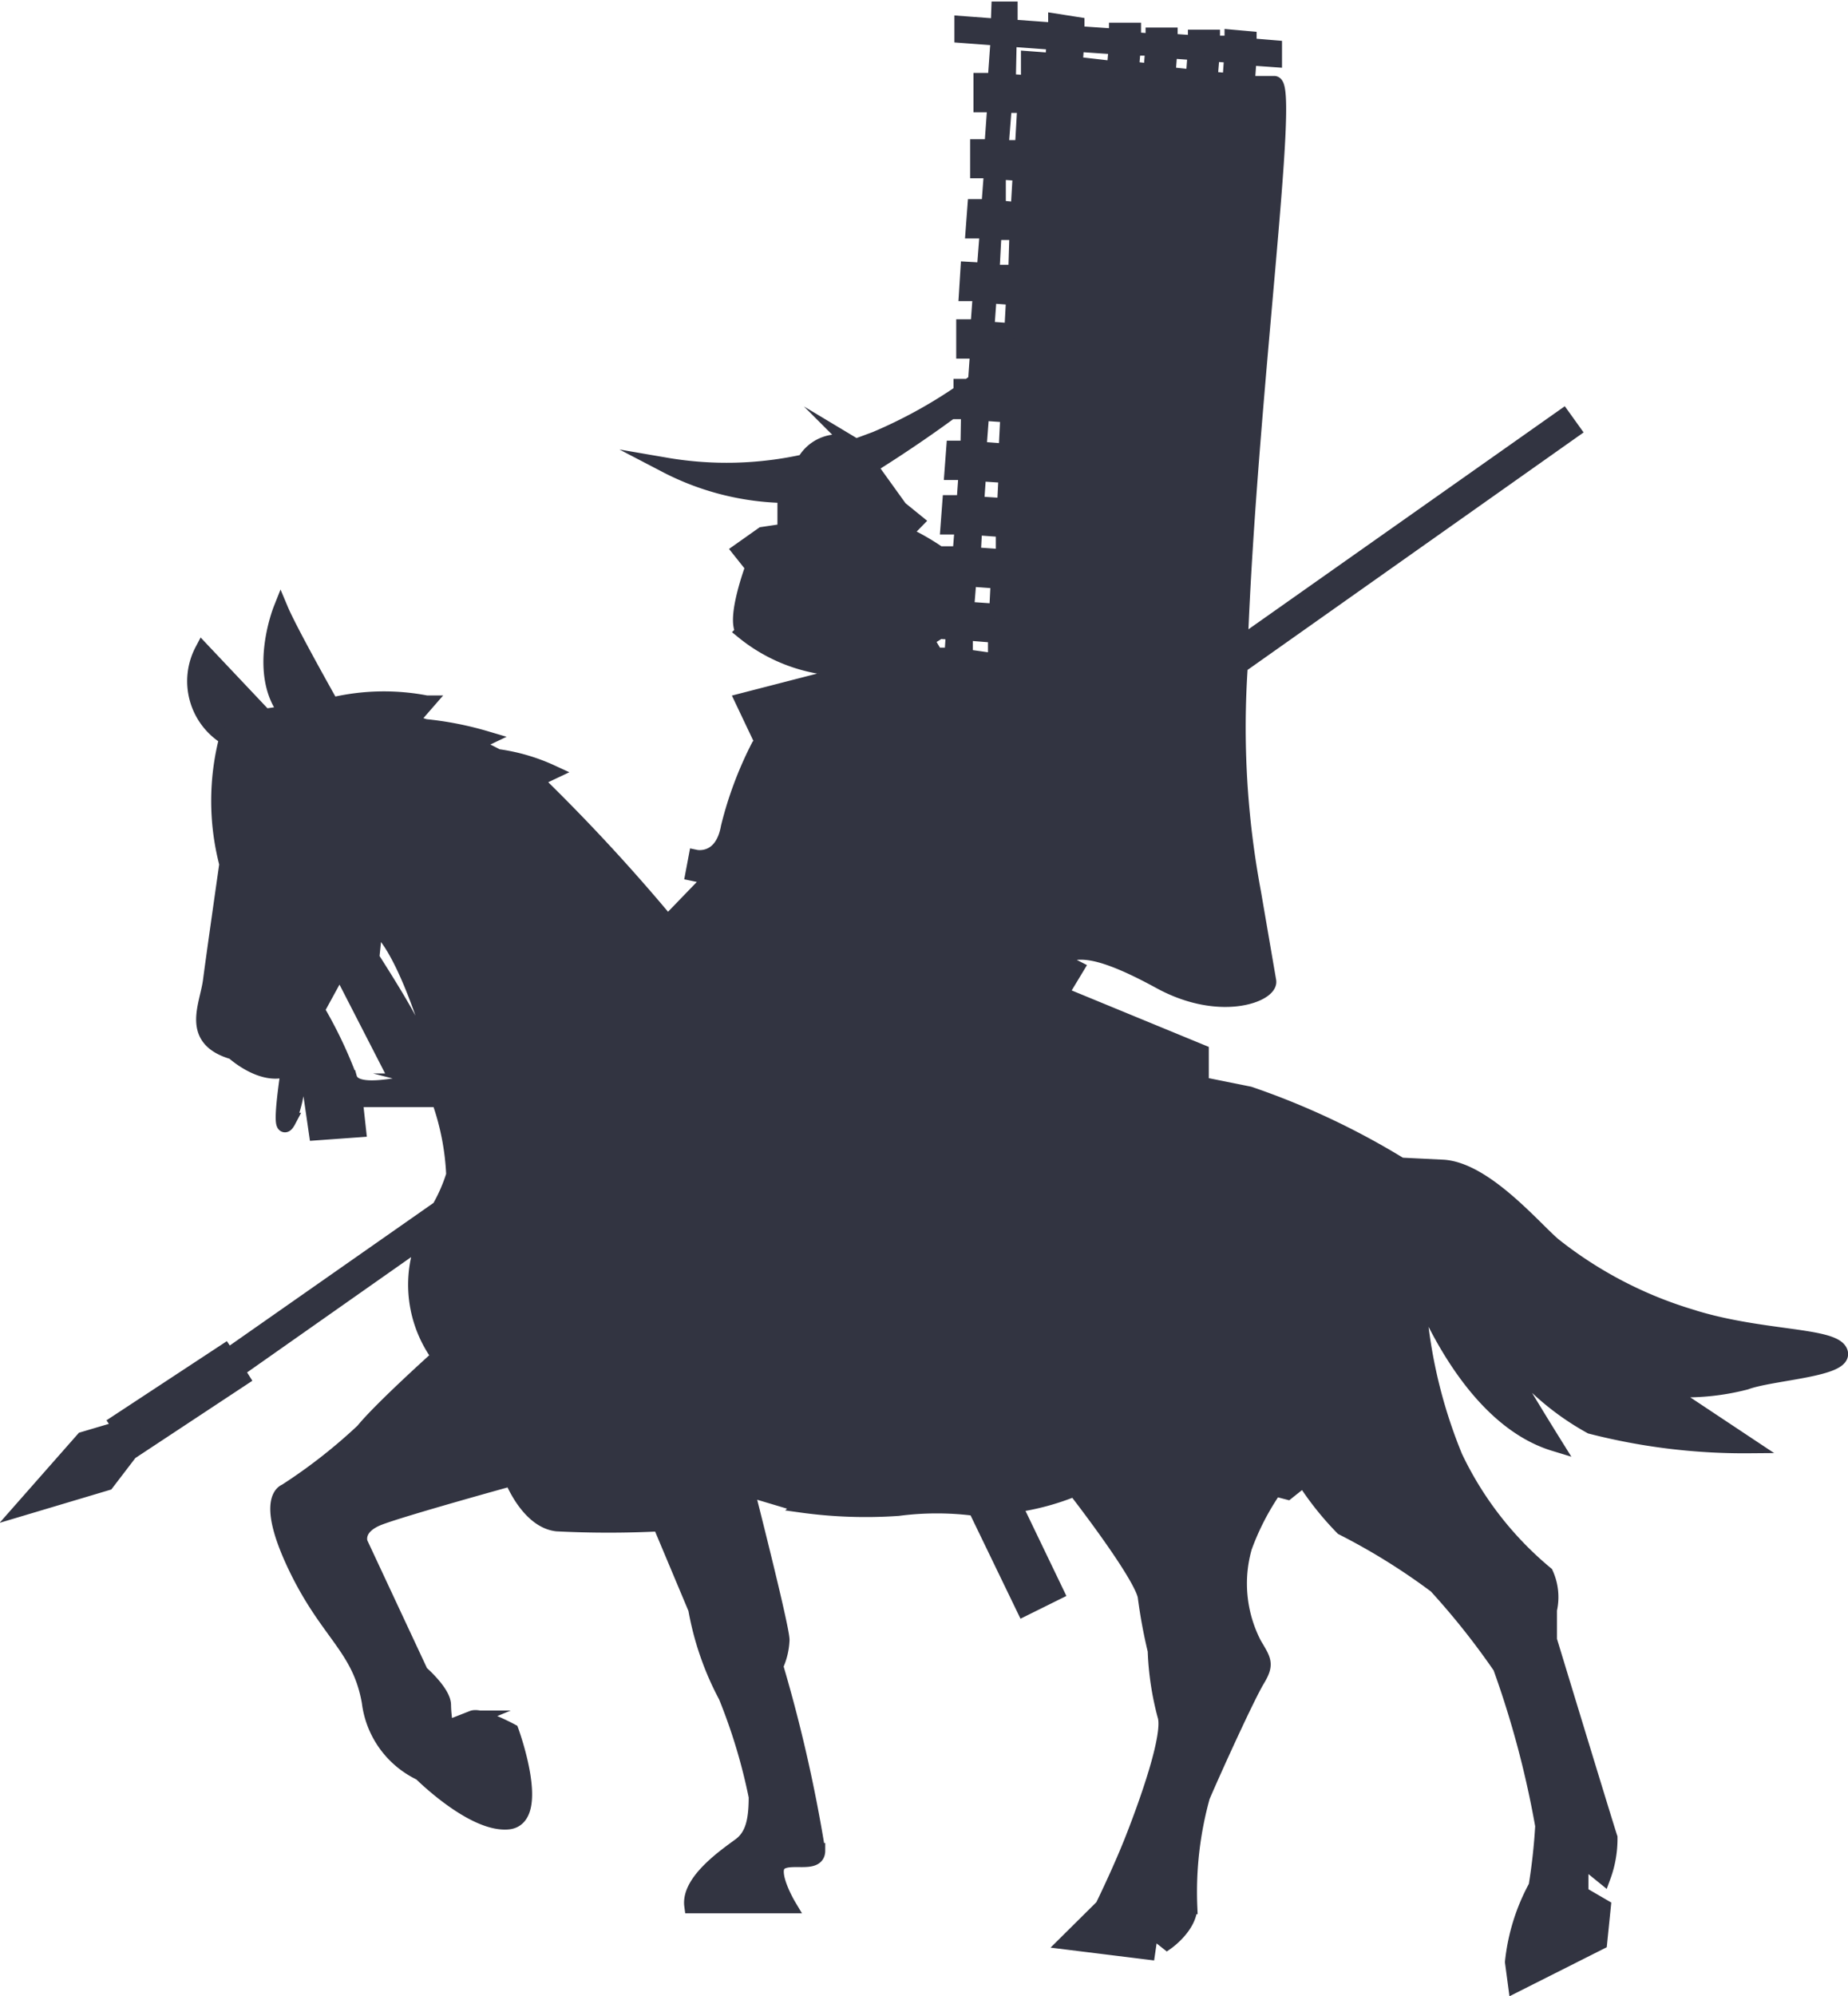 <svg xmlns="http://www.w3.org/2000/svg" viewBox="0 0 61.09 65.96"><defs><style>.cls-1{fill:#323441;stroke:#323441;stroke-miterlimit:10;stroke-width:0.5px;}</style></defs><g id="Layer_2" data-name="Layer 2"><g id="BG"><path class="cls-1" d="M57.71,45.67c.86-.32,3.34-.42,3.12-1s-2.69-.43-5-1.18a13.57,13.57,0,0,1-4.47-2.35c-.64-.54-2.24-2.46-3.63-2.57L46.3,38.5a25.06,25.06,0,0,0-5-2.35l-1.59-.32V34.76l-6-2.47.26-.27h0l1.29.5.32-.53-.69-.35c.62-.16,1-.55,3.44.78,2,1.1,3.67.44,3.61,0l-.5-2.91A29.57,29.57,0,0,1,41,22L52,14.23l-.33-.46L41,21.29c.31-8.18,1.72-18.55,1.12-18.53-.14,0-.46,0-.89,0l.06-.85.84.06,0-.39-.84-.07V1.28l-.56-.05v.2l-.65,0v-.2l-.56,0v.19l-.84-.06v-.2l-.56,0v.2l-.65-.05V1l-.56,0v.2l-1.31-.09,0-.3L34.9.7l0,.3L33.39.89l0-.59-.37,0L33,.87,31.8.78l0,.39L33,1.26l-.1,1.4-.47,0,0,.8.46,0-.1,1.39-.47,0,0,.79.46,0-.09,1.19-.46,0-.06.8.47,0-.1,1.3L32,8.9l-.05.8.46,0-.08,1.1-.47,0,0,.8.46,0-.07,1-.24.17-.24,0,0,.19a16,16,0,0,1-2.83,1.55l-.65.24-.1-.06a1.29,1.29,0,0,0-1.6.57,11.87,11.87,0,0,1-4.58.11,8.85,8.85,0,0,0,3.94,1v1.18l-.74.11-.75.53.43.54s-.64,1.71-.32,2.14A5.45,5.45,0,0,0,27,22c.32-.1.42.43.42.43l-.32.64-.08,0,.4-.66-2.87.74.66,1.39-.13.12a12.28,12.28,0,0,0-1,2.67c-.21,1.18-1.07,1-1.07,1l-.1.53.62.13-1.46,1.51a61.39,61.39,0,0,0-4.28-4.63l-.11-.09.55-.26A6.26,6.26,0,0,0,16.44,25c-.26-.14-.54-.27-.81-.4l.42-.2a10.8,10.8,0,0,0-2-.39l-.49-.16.54-.62a7.42,7.42,0,0,0-3.14.07c-.19-.34-1.39-2.47-1.68-3.16,0,0-.85,2.14.21,3.42l-.74.11L6.69,21.49a2.18,2.18,0,0,0,.81,2.89,8.23,8.23,0,0,0,0,4.17s-.43,3-.54,3.85-.74,1.93.75,2.36c0,0,1,.92,1.83.54-.16,1.07-.3,2.29,0,1.72a4.43,4.43,0,0,0,.3-2.09l.2-.39.42,2.89,1.39-.1-.11-1h2.77A8.46,8.46,0,0,1,15,38.82a5.46,5.46,0,0,1-.48,1.1L7.53,44.81l-.1-.15L3.87,47l.13.19-1.25.37-2,2.27L3.53,49l.88-1.15,0,.07L8,45.55l-.17-.27,6.22-4.37a4,4,0,0,0,.47,3.91S12.61,46.53,12,47.28a17.84,17.84,0,0,1-2.56,2s-.75.21.32,2.46,2.13,2.68,2.45,4.5a3,3,0,0,0,1.7,2.35s1.71,1.71,2.88,1.61.11-3,.11-3-1-.54-1.28-.43a6.09,6.09,0,0,0-.85.43,4,4,0,0,1-.11-.86c0-.42-.75-1.07-.75-1.07l-2-4.28s-.21-.53.64-.85,4.37-1.29,4.37-1.29.53,1.39,1.49,1.5a33.69,33.69,0,0,0,3.41,0L23,53.16A9.71,9.71,0,0,0,24,56.05a18.68,18.68,0,0,1,1,3.32c0,.75-.1,1.28-.53,1.6s-1.71,1.18-1.6,2h3.2s-.64-1.07-.32-1.39,1.28.1,1.28-.43a49.17,49.17,0,0,0-1.39-6.1,2.26,2.26,0,0,0,.21-.86c0-.42-1.17-5-1.17-5l1.81.54a15.43,15.43,0,0,0,3.2.11,9.88,9.88,0,0,1,2.56,0l1.6,3.31,1.07-.53-1.39-2.89a8.26,8.26,0,0,0,2-.54s2.34,3,2.34,3.64a16.84,16.84,0,0,0,.32,1.71,9.54,9.54,0,0,0,.32,2.14c.22.65-.64,3-1.06,4.07s-1,2.25-1,2.25l-1.18,1.17,2.67.33.11-.75.53.42s.75-.53.75-1.17a11.77,11.77,0,0,1,.42-3.64c.43-1,1.49-3.32,1.81-3.85s.22-.64-.1-1.18a4.36,4.36,0,0,1-.32-3.21,8.46,8.46,0,0,1,1-1.93l.42.11.54-.43a9.92,9.92,0,0,0,1.28,1.61,21.13,21.13,0,0,1,3.09,1.92,24.7,24.7,0,0,1,2.13,2.68A31.73,31.73,0,0,1,51,60.33a19.36,19.36,0,0,1-.22,2A6.63,6.63,0,0,0,50,64.83l.1.75,2.78-1.4L53,63l-.74-.43V61.4L53,62a3.6,3.6,0,0,0,.22-1.28c-.11-.32-2-6.53-2-6.53v-1A1.87,1.87,0,0,0,51.1,52a11.33,11.33,0,0,1-3-3.86,16.64,16.64,0,0,1-1.24-5.7c.6,1.49,2.09,4.52,4.52,5.26,0,0-1.51-2.42-2-3.37a3.55,3.55,0,0,0,.31.23,8.83,8.83,0,0,0,2.9,2.57,20.37,20.37,0,0,0,5.24.64L55,45.89A7.91,7.91,0,0,0,57.71,45.67ZM12.4,30.58c.85.54,1.71,3.32,1.71,3.32s-.22.54-.54-.11-1.28-2.14-1.28-2.14Zm1.92,5.14c-.43-.11-2.56.64-2.77-.11a14.56,14.56,0,0,0-1.07-2.24L11.23,32l1.7,3.31,1.6-.1S14.75,35.83,14.32,35.72ZM31.91,20.91l1,.08,0,.85-1-.14Zm1.35-6-.9-.07.09-1.19.87.06Zm0,.8-.05,1-.93-.06.07-1Zm.16-2.8-.86-.06v0c.32-.26.62-.52.91-.79Zm-1.2,4.52.95.07,0,.9-1-.07ZM33,19.2l-.05,1-1-.07.08-1Zm-1.48,1.69-.05.76-.54,0-.32-.54a2.13,2.13,0,0,0,.43-.25v0ZM40.07,1.78l.65.05-.06.84L40,2.61Zm-1.4-.1.84.06-.06.81-.84-.09Zm-1.21-.09.65,0-.06.76-.65-.07Zm-1.87-.13,1.31.09-.06.72-1.3-.15Zm-2.23-.17,1.49.11L34.8,2,34,1.94l0,.8-.67-.05ZM33.2,3.48l.68,0-.08,1.4-.71,0ZM33,5.68l.73.05-.07,1.2L33,6.87Zm-.14,2,.76,0L33.58,9,32.79,9Zm-.16,2.09.81.06-.06,1.1-.83-.06Zm-.13,1.89.83.07h0c-.26.2-.56.42-.89.65Zm-2.71,6,.42-.43-.53-.43-1-1.39s1.36-.83,2.8-1.9v.09l.47,0L32,14.81l-.47,0-.06.8.47,0-.07,1-.47,0-.06.8.47,0-.07.89-.46,0,0,.17A7.87,7.87,0,0,0,29.89,17.64Z"/></g></g></svg>